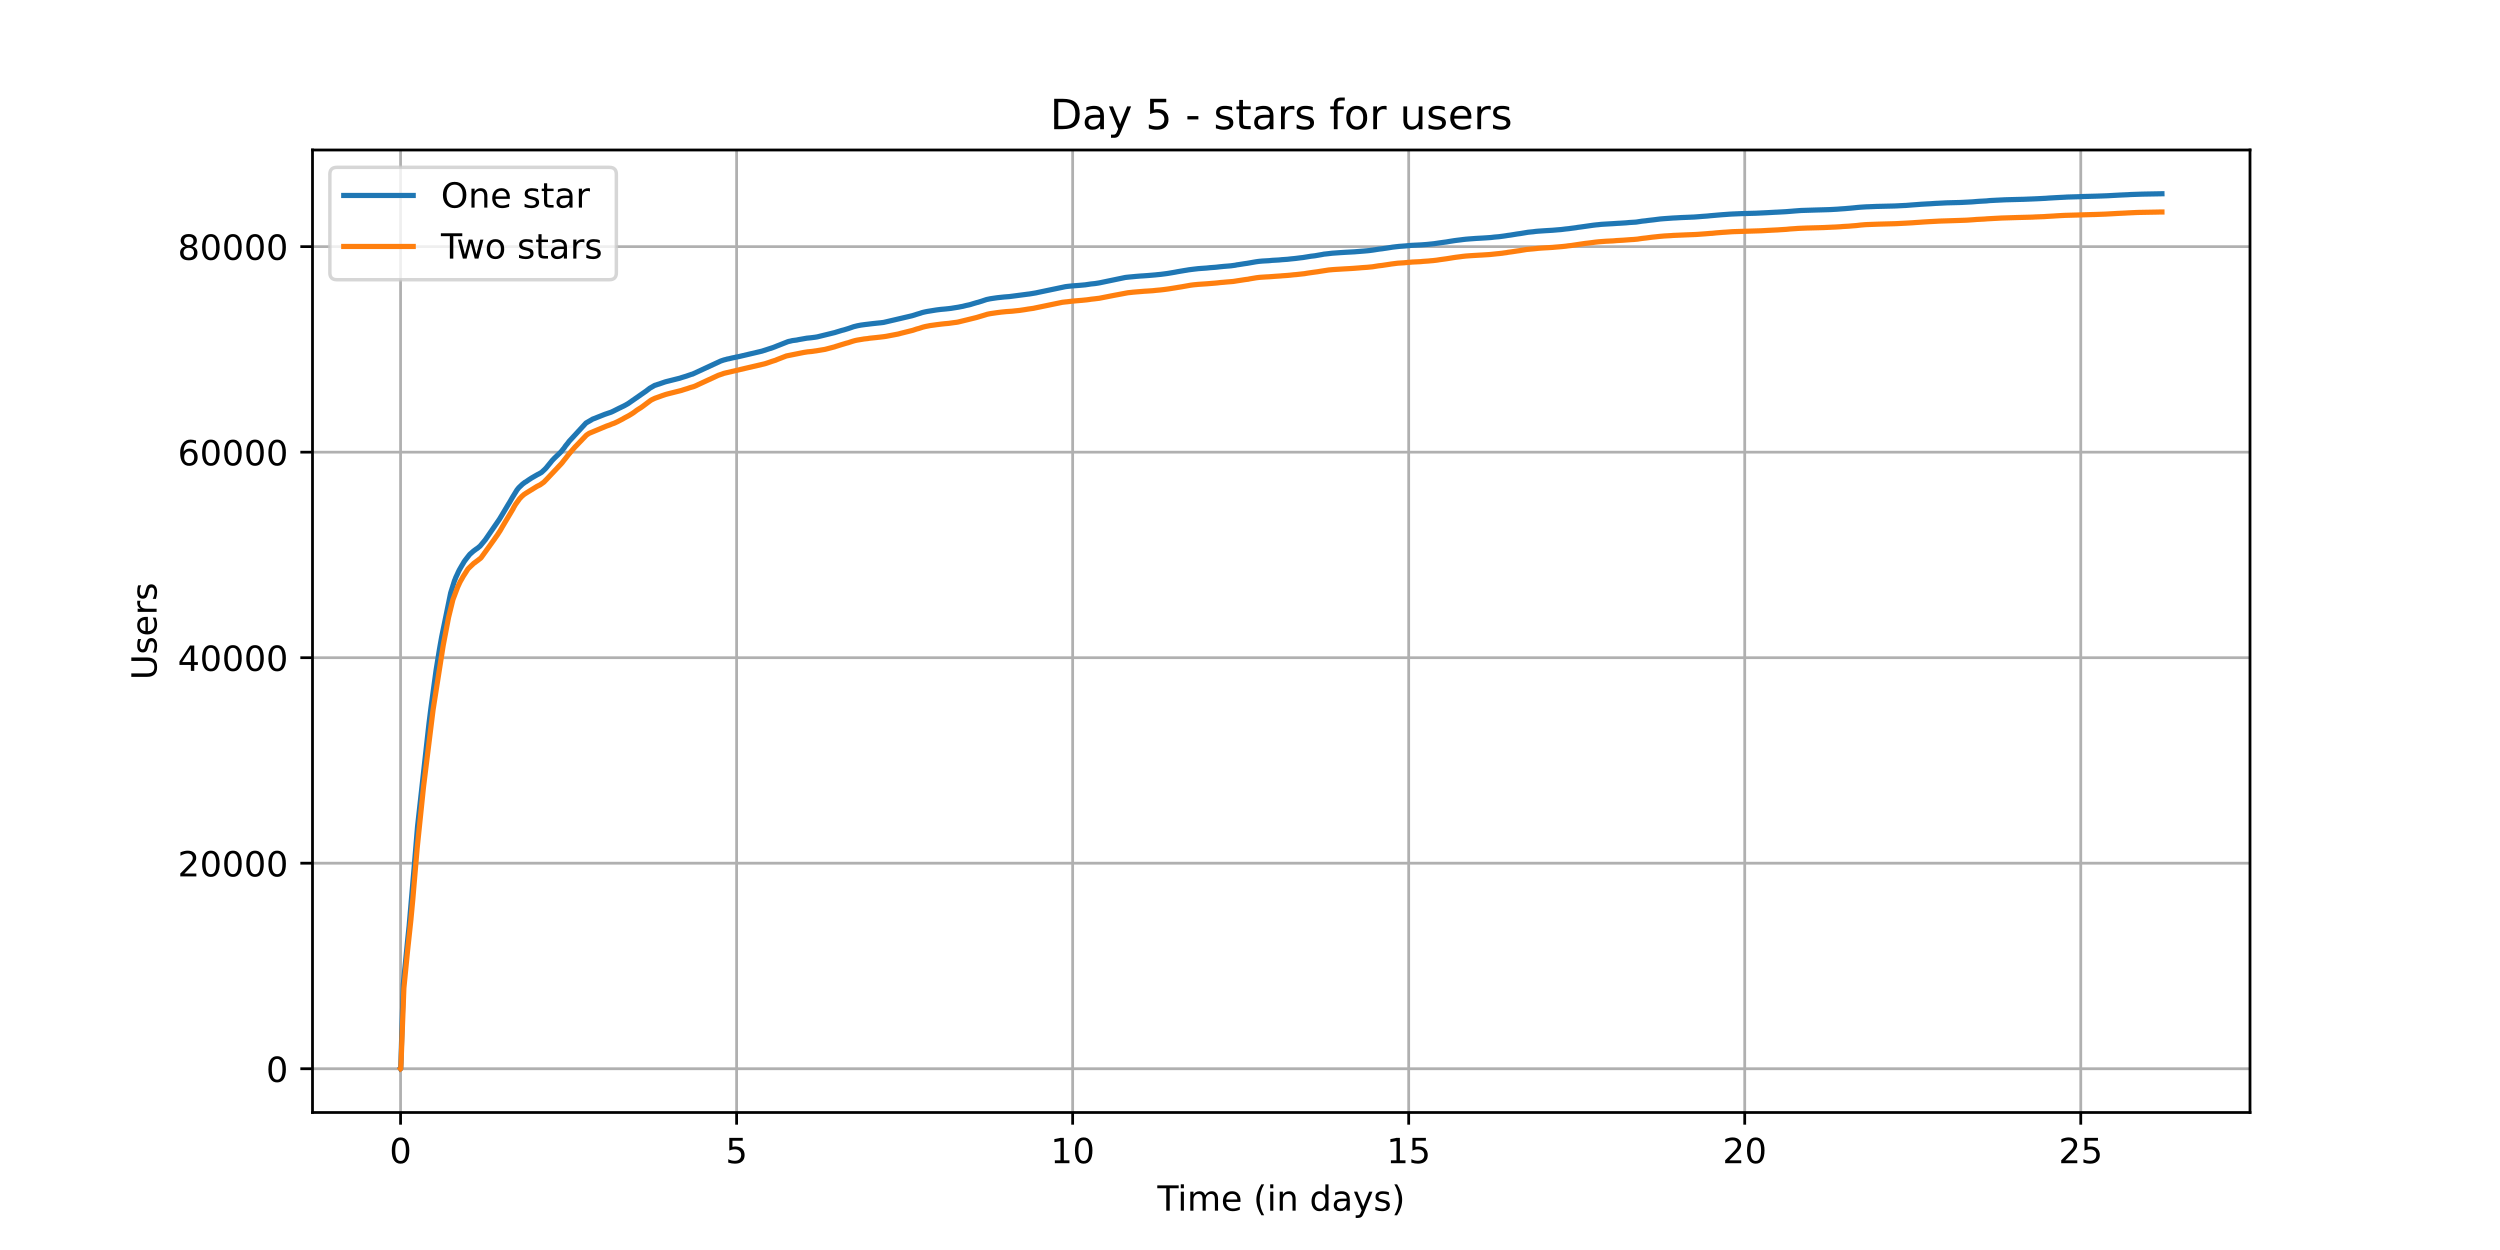 <?xml version="1.0" encoding="utf-8" standalone="no"?>
<!DOCTYPE svg PUBLIC "-//W3C//DTD SVG 1.1//EN"
  "http://www.w3.org/Graphics/SVG/1.1/DTD/svg11.dtd">
<!-- Created with matplotlib (https://matplotlib.org/) -->
<svg height="360pt" version="1.1" viewBox="0 0 720 360" width="720pt" xmlns="http://www.w3.org/2000/svg" xmlns:xlink="http://www.w3.org/1999/xlink">
 <defs>
  <style type="text/css">*{stroke-linecap:butt;stroke-linejoin:round;}</style>
 </defs>
 <g id="figure_1">
  <g id="patch_1">
   <path d="M 0 360 
L 720 360 
L 720 0 
L 0 0 
z
" style="fill:#ffffff;"/>
  </g>
  <g id="axes_1">
   <g id="patch_2">
    <path d="M 90 320.4 
L 648 320.4 
L 648 43.2 
L 90 43.2 
z
" style="fill:#ffffff;"/>
   </g>
   <g id="matplotlib.axis_1">
    <g id="xtick_1">
     <g id="line2d_1">
      <path clip-path="url(#pe09907878e)" d="M 115.364 320.4 
L 115.364 43.2 
" style="fill:none;stroke:#b0b0b0;stroke-linecap:square;stroke-width:0.8;"/>
     </g>
     <g id="line2d_2">
      <defs>
       <path d="M 0 0 
L 0 3.5 
" id="meea4f58587" style="stroke:#000000;stroke-width:0.8;"/>
      </defs>
      <g>
       <use style="stroke:#000000;stroke-width:0.8;" x="115.364" xlink:href="#meea4f58587" y="320.4"/>
      </g>
     </g>
     <g id="text_1">
      <!-- 0 -->
      <g transform="translate(112.182 334.998)scale(0.1 -0.1)">
       <defs>
        <path d="M 31.781 66.406 
Q 24.172 66.406 20.328 58.906 
Q 16.5 51.422 16.5 36.375 
Q 16.5 21.391 20.328 13.891 
Q 24.172 6.391 31.781 6.391 
Q 39.453 6.391 43.281 13.891 
Q 47.125 21.391 47.125 36.375 
Q 47.125 51.422 43.281 58.906 
Q 39.453 66.406 31.781 66.406 
z
M 31.781 74.219 
Q 44.047 74.219 50.516 64.516 
Q 56.984 54.828 56.984 36.375 
Q 56.984 17.969 50.516 8.266 
Q 44.047 -1.422 31.781 -1.422 
Q 19.531 -1.422 13.062 8.266 
Q 6.594 17.969 6.594 36.375 
Q 6.594 54.828 13.062 64.516 
Q 19.531 74.219 31.781 74.219 
z
" id="DejaVuSans-48"/>
       </defs>
       <use xlink:href="#DejaVuSans-48"/>
      </g>
     </g>
    </g>
    <g id="xtick_2">
     <g id="line2d_3">
      <path clip-path="url(#pe09907878e)" d="M 212.143 320.4 
L 212.143 43.2 
" style="fill:none;stroke:#b0b0b0;stroke-linecap:square;stroke-width:0.8;"/>
     </g>
     <g id="line2d_4">
      <g>
       <use style="stroke:#000000;stroke-width:0.8;" x="212.143" xlink:href="#meea4f58587" y="320.4"/>
      </g>
     </g>
     <g id="text_2">
      <!-- 5 -->
      <g transform="translate(208.961 334.998)scale(0.1 -0.1)">
       <defs>
        <path d="M 10.797 72.906 
L 49.516 72.906 
L 49.516 64.594 
L 19.828 64.594 
L 19.828 46.734 
Q 21.969 47.469 24.109 47.828 
Q 26.266 48.188 28.422 48.188 
Q 40.625 48.188 47.75 41.5 
Q 54.891 34.812 54.891 23.391 
Q 54.891 11.625 47.562 5.094 
Q 40.234 -1.422 26.906 -1.422 
Q 22.312 -1.422 17.547 -0.641 
Q 12.797 0.141 7.719 1.703 
L 7.719 11.625 
Q 12.109 9.234 16.797 8.062 
Q 21.484 6.891 26.703 6.891 
Q 35.156 6.891 40.078 11.328 
Q 45.016 15.766 45.016 23.391 
Q 45.016 31 40.078 35.438 
Q 35.156 39.891 26.703 39.891 
Q 22.75 39.891 18.812 39.016 
Q 14.891 38.141 10.797 36.281 
z
" id="DejaVuSans-53"/>
       </defs>
       <use xlink:href="#DejaVuSans-53"/>
      </g>
     </g>
    </g>
    <g id="xtick_3">
     <g id="line2d_5">
      <path clip-path="url(#pe09907878e)" d="M 308.922 320.4 
L 308.922 43.2 
" style="fill:none;stroke:#b0b0b0;stroke-linecap:square;stroke-width:0.8;"/>
     </g>
     <g id="line2d_6">
      <g>
       <use style="stroke:#000000;stroke-width:0.8;" x="308.922" xlink:href="#meea4f58587" y="320.4"/>
      </g>
     </g>
     <g id="text_3">
      <!-- 10 -->
      <g transform="translate(302.559 334.998)scale(0.1 -0.1)">
       <defs>
        <path d="M 12.406 8.297 
L 28.516 8.297 
L 28.516 63.922 
L 10.984 60.406 
L 10.984 69.391 
L 28.422 72.906 
L 38.281 72.906 
L 38.281 8.297 
L 54.391 8.297 
L 54.391 0 
L 12.406 0 
z
" id="DejaVuSans-49"/>
       </defs>
       <use xlink:href="#DejaVuSans-49"/>
       <use x="63.623" xlink:href="#DejaVuSans-48"/>
      </g>
     </g>
    </g>
    <g id="xtick_4">
     <g id="line2d_7">
      <path clip-path="url(#pe09907878e)" d="M 405.701 320.4 
L 405.701 43.2 
" style="fill:none;stroke:#b0b0b0;stroke-linecap:square;stroke-width:0.8;"/>
     </g>
     <g id="line2d_8">
      <g>
       <use style="stroke:#000000;stroke-width:0.8;" x="405.701" xlink:href="#meea4f58587" y="320.4"/>
      </g>
     </g>
     <g id="text_4">
      <!-- 15 -->
      <g transform="translate(399.338 334.998)scale(0.1 -0.1)">
       <use xlink:href="#DejaVuSans-49"/>
       <use x="63.623" xlink:href="#DejaVuSans-53"/>
      </g>
     </g>
    </g>
    <g id="xtick_5">
     <g id="line2d_9">
      <path clip-path="url(#pe09907878e)" d="M 502.479 320.4 
L 502.479 43.2 
" style="fill:none;stroke:#b0b0b0;stroke-linecap:square;stroke-width:0.8;"/>
     </g>
     <g id="line2d_10">
      <g>
       <use style="stroke:#000000;stroke-width:0.8;" x="502.479" xlink:href="#meea4f58587" y="320.4"/>
      </g>
     </g>
     <g id="text_5">
      <!-- 20 -->
      <g transform="translate(496.117 334.998)scale(0.1 -0.1)">
       <defs>
        <path d="M 19.188 8.297 
L 53.609 8.297 
L 53.609 0 
L 7.328 0 
L 7.328 8.297 
Q 12.938 14.109 22.625 23.891 
Q 32.328 33.688 34.812 36.531 
Q 39.547 41.844 41.422 45.531 
Q 43.312 49.219 43.312 52.781 
Q 43.312 58.594 39.234 62.25 
Q 35.156 65.922 28.609 65.922 
Q 23.969 65.922 18.812 64.312 
Q 13.672 62.703 7.812 59.422 
L 7.812 69.391 
Q 13.766 71.781 18.938 73 
Q 24.125 74.219 28.422 74.219 
Q 39.75 74.219 46.484 68.547 
Q 53.219 62.891 53.219 53.422 
Q 53.219 48.922 51.531 44.891 
Q 49.859 40.875 45.406 35.406 
Q 44.188 33.984 37.641 27.219 
Q 31.109 20.453 19.188 8.297 
z
" id="DejaVuSans-50"/>
       </defs>
       <use xlink:href="#DejaVuSans-50"/>
       <use x="63.623" xlink:href="#DejaVuSans-48"/>
      </g>
     </g>
    </g>
    <g id="xtick_6">
     <g id="line2d_11">
      <path clip-path="url(#pe09907878e)" d="M 599.258 320.4 
L 599.258 43.2 
" style="fill:none;stroke:#b0b0b0;stroke-linecap:square;stroke-width:0.8;"/>
     </g>
     <g id="line2d_12">
      <g>
       <use style="stroke:#000000;stroke-width:0.8;" x="599.258" xlink:href="#meea4f58587" y="320.4"/>
      </g>
     </g>
     <g id="text_6">
      <!-- 25 -->
      <g transform="translate(592.896 334.998)scale(0.1 -0.1)">
       <use xlink:href="#DejaVuSans-50"/>
       <use x="63.623" xlink:href="#DejaVuSans-53"/>
      </g>
     </g>
    </g>
    <g id="text_7">
     <!-- Time (in days) -->
     <g transform="translate(333.327 348.677)scale(0.1 -0.1)">
      <defs>
       <path d="M -0.297 72.906 
L 61.375 72.906 
L 61.375 64.594 
L 35.5 64.594 
L 35.5 0 
L 25.594 0 
L 25.594 64.594 
L -0.297 64.594 
z
" id="DejaVuSans-84"/>
       <path d="M 9.422 54.688 
L 18.406 54.688 
L 18.406 0 
L 9.422 0 
z
M 9.422 75.984 
L 18.406 75.984 
L 18.406 64.594 
L 9.422 64.594 
z
" id="DejaVuSans-105"/>
       <path d="M 52 44.188 
Q 55.375 50.25 60.062 53.125 
Q 64.75 56 71.094 56 
Q 79.641 56 84.281 50.016 
Q 88.922 44.047 88.922 33.016 
L 88.922 0 
L 79.891 0 
L 79.891 32.719 
Q 79.891 40.578 77.094 44.375 
Q 74.312 48.188 68.609 48.188 
Q 61.625 48.188 57.562 43.547 
Q 53.516 38.922 53.516 30.906 
L 53.516 0 
L 44.484 0 
L 44.484 32.719 
Q 44.484 40.625 41.703 44.406 
Q 38.922 48.188 33.109 48.188 
Q 26.219 48.188 22.156 43.531 
Q 18.109 38.875 18.109 30.906 
L 18.109 0 
L 9.078 0 
L 9.078 54.688 
L 18.109 54.688 
L 18.109 46.188 
Q 21.188 51.219 25.484 53.609 
Q 29.781 56 35.688 56 
Q 41.656 56 45.828 52.969 
Q 50 49.953 52 44.188 
z
" id="DejaVuSans-109"/>
       <path d="M 56.203 29.594 
L 56.203 25.203 
L 14.891 25.203 
Q 15.484 15.922 20.484 11.062 
Q 25.484 6.203 34.422 6.203 
Q 39.594 6.203 44.453 7.469 
Q 49.312 8.734 54.109 11.281 
L 54.109 2.781 
Q 49.266 0.734 44.188 -0.344 
Q 39.109 -1.422 33.891 -1.422 
Q 20.797 -1.422 13.156 6.188 
Q 5.516 13.812 5.516 26.812 
Q 5.516 40.234 12.766 48.109 
Q 20.016 56 32.328 56 
Q 43.359 56 49.781 48.891 
Q 56.203 41.797 56.203 29.594 
z
M 47.219 32.234 
Q 47.125 39.594 43.094 43.984 
Q 39.062 48.391 32.422 48.391 
Q 24.906 48.391 20.391 44.141 
Q 15.875 39.891 15.188 32.172 
z
" id="DejaVuSans-101"/>
       <path id="DejaVuSans-32"/>
       <path d="M 31 75.875 
Q 24.469 64.656 21.281 53.656 
Q 18.109 42.672 18.109 31.391 
Q 18.109 20.125 21.312 9.062 
Q 24.516 -2 31 -13.188 
L 23.188 -13.188 
Q 15.875 -1.703 12.234 9.375 
Q 8.594 20.453 8.594 31.391 
Q 8.594 42.281 12.203 53.312 
Q 15.828 64.359 23.188 75.875 
z
" id="DejaVuSans-40"/>
       <path d="M 54.891 33.016 
L 54.891 0 
L 45.906 0 
L 45.906 32.719 
Q 45.906 40.484 42.875 44.328 
Q 39.844 48.188 33.797 48.188 
Q 26.516 48.188 22.312 43.547 
Q 18.109 38.922 18.109 30.906 
L 18.109 0 
L 9.078 0 
L 9.078 54.688 
L 18.109 54.688 
L 18.109 46.188 
Q 21.344 51.125 25.703 53.562 
Q 30.078 56 35.797 56 
Q 45.219 56 50.047 50.172 
Q 54.891 44.344 54.891 33.016 
z
" id="DejaVuSans-110"/>
       <path d="M 45.406 46.391 
L 45.406 75.984 
L 54.391 75.984 
L 54.391 0 
L 45.406 0 
L 45.406 8.203 
Q 42.578 3.328 38.25 0.953 
Q 33.938 -1.422 27.875 -1.422 
Q 17.969 -1.422 11.734 6.484 
Q 5.516 14.406 5.516 27.297 
Q 5.516 40.188 11.734 48.094 
Q 17.969 56 27.875 56 
Q 33.938 56 38.25 53.625 
Q 42.578 51.266 45.406 46.391 
z
M 14.797 27.297 
Q 14.797 17.391 18.875 11.75 
Q 22.953 6.109 30.078 6.109 
Q 37.203 6.109 41.297 11.75 
Q 45.406 17.391 45.406 27.297 
Q 45.406 37.203 41.297 42.844 
Q 37.203 48.484 30.078 48.484 
Q 22.953 48.484 18.875 42.844 
Q 14.797 37.203 14.797 27.297 
z
" id="DejaVuSans-100"/>
       <path d="M 34.281 27.484 
Q 23.391 27.484 19.188 25 
Q 14.984 22.516 14.984 16.5 
Q 14.984 11.719 18.141 8.906 
Q 21.297 6.109 26.703 6.109 
Q 34.188 6.109 38.703 11.406 
Q 43.219 16.703 43.219 25.484 
L 43.219 27.484 
z
M 52.203 31.203 
L 52.203 0 
L 43.219 0 
L 43.219 8.297 
Q 40.141 3.328 35.547 0.953 
Q 30.953 -1.422 24.312 -1.422 
Q 15.922 -1.422 10.953 3.297 
Q 6 8.016 6 15.922 
Q 6 25.141 12.172 29.828 
Q 18.359 34.516 30.609 34.516 
L 43.219 34.516 
L 43.219 35.406 
Q 43.219 41.609 39.141 45 
Q 35.062 48.391 27.688 48.391 
Q 23 48.391 18.547 47.266 
Q 14.109 46.141 10.016 43.891 
L 10.016 52.203 
Q 14.938 54.109 19.578 55.047 
Q 24.219 56 28.609 56 
Q 40.484 56 46.344 49.844 
Q 52.203 43.703 52.203 31.203 
z
" id="DejaVuSans-97"/>
       <path d="M 32.172 -5.078 
Q 28.375 -14.844 24.75 -17.812 
Q 21.141 -20.797 15.094 -20.797 
L 7.906 -20.797 
L 7.906 -13.281 
L 13.188 -13.281 
Q 16.891 -13.281 18.938 -11.516 
Q 21 -9.766 23.484 -3.219 
L 25.094 0.875 
L 2.984 54.688 
L 12.5 54.688 
L 29.594 11.922 
L 46.688 54.688 
L 56.203 54.688 
z
" id="DejaVuSans-121"/>
       <path d="M 44.281 53.078 
L 44.281 44.578 
Q 40.484 46.531 36.375 47.5 
Q 32.281 48.484 27.875 48.484 
Q 21.188 48.484 17.844 46.438 
Q 14.5 44.391 14.5 40.281 
Q 14.5 37.156 16.891 35.375 
Q 19.281 33.594 26.516 31.984 
L 29.594 31.297 
Q 39.156 29.25 43.188 25.516 
Q 47.219 21.781 47.219 15.094 
Q 47.219 7.469 41.188 3.016 
Q 35.156 -1.422 24.609 -1.422 
Q 20.219 -1.422 15.453 -0.562 
Q 10.688 0.297 5.422 2 
L 5.422 11.281 
Q 10.406 8.688 15.234 7.391 
Q 20.062 6.109 24.812 6.109 
Q 31.156 6.109 34.562 8.281 
Q 37.984 10.453 37.984 14.406 
Q 37.984 18.062 35.516 20.016 
Q 33.062 21.969 24.703 23.781 
L 21.578 24.516 
Q 13.234 26.266 9.516 29.906 
Q 5.812 33.547 5.812 39.891 
Q 5.812 47.609 11.281 51.797 
Q 16.75 56 26.812 56 
Q 31.781 56 36.172 55.266 
Q 40.578 54.547 44.281 53.078 
z
" id="DejaVuSans-115"/>
       <path d="M 8.016 75.875 
L 15.828 75.875 
Q 23.141 64.359 26.781 53.312 
Q 30.422 42.281 30.422 31.391 
Q 30.422 20.453 26.781 9.375 
Q 23.141 -1.703 15.828 -13.188 
L 8.016 -13.188 
Q 14.5 -2 17.703 9.062 
Q 20.906 20.125 20.906 31.391 
Q 20.906 42.672 17.703 53.656 
Q 14.5 64.656 8.016 75.875 
z
" id="DejaVuSans-41"/>
      </defs>
      <use xlink:href="#DejaVuSans-84"/>
      <use x="57.959" xlink:href="#DejaVuSans-105"/>
      <use x="85.742" xlink:href="#DejaVuSans-109"/>
      <use x="183.154" xlink:href="#DejaVuSans-101"/>
      <use x="244.678" xlink:href="#DejaVuSans-32"/>
      <use x="276.465" xlink:href="#DejaVuSans-40"/>
      <use x="315.479" xlink:href="#DejaVuSans-105"/>
      <use x="343.262" xlink:href="#DejaVuSans-110"/>
      <use x="406.641" xlink:href="#DejaVuSans-32"/>
      <use x="438.428" xlink:href="#DejaVuSans-100"/>
      <use x="501.904" xlink:href="#DejaVuSans-97"/>
      <use x="563.184" xlink:href="#DejaVuSans-121"/>
      <use x="622.363" xlink:href="#DejaVuSans-115"/>
      <use x="674.463" xlink:href="#DejaVuSans-41"/>
     </g>
    </g>
   </g>
   <g id="matplotlib.axis_2">
    <g id="ytick_1">
     <g id="line2d_13">
      <path clip-path="url(#pe09907878e)" d="M 90 307.8 
L 648 307.8 
" style="fill:none;stroke:#b0b0b0;stroke-linecap:square;stroke-width:0.8;"/>
     </g>
     <g id="line2d_14">
      <defs>
       <path d="M 0 0 
L -3.5 0 
" id="m9cb090d348" style="stroke:#000000;stroke-width:0.8;"/>
      </defs>
      <g>
       <use style="stroke:#000000;stroke-width:0.8;" x="90" xlink:href="#m9cb090d348" y="307.8"/>
      </g>
     </g>
     <g id="text_8">
      <!-- 0 -->
      <g transform="translate(76.638 311.599)scale(0.1 -0.1)">
       <use xlink:href="#DejaVuSans-48"/>
      </g>
     </g>
    </g>
    <g id="ytick_2">
     <g id="line2d_15">
      <path clip-path="url(#pe09907878e)" d="M 90 248.608 
L 648 248.608 
" style="fill:none;stroke:#b0b0b0;stroke-linecap:square;stroke-width:0.8;"/>
     </g>
     <g id="line2d_16">
      <g>
       <use style="stroke:#000000;stroke-width:0.8;" x="90" xlink:href="#m9cb090d348" y="248.608"/>
      </g>
     </g>
     <g id="text_9">
      <!-- 20000 -->
      <g transform="translate(51.188 252.407)scale(0.1 -0.1)">
       <use xlink:href="#DejaVuSans-50"/>
       <use x="63.623" xlink:href="#DejaVuSans-48"/>
       <use x="127.246" xlink:href="#DejaVuSans-48"/>
       <use x="190.869" xlink:href="#DejaVuSans-48"/>
       <use x="254.492" xlink:href="#DejaVuSans-48"/>
      </g>
     </g>
    </g>
    <g id="ytick_3">
     <g id="line2d_17">
      <path clip-path="url(#pe09907878e)" d="M 90 189.415 
L 648 189.415 
" style="fill:none;stroke:#b0b0b0;stroke-linecap:square;stroke-width:0.8;"/>
     </g>
     <g id="line2d_18">
      <g>
       <use style="stroke:#000000;stroke-width:0.8;" x="90" xlink:href="#m9cb090d348" y="189.415"/>
      </g>
     </g>
     <g id="text_10">
      <!-- 40000 -->
      <g transform="translate(51.188 193.214)scale(0.1 -0.1)">
       <defs>
        <path d="M 37.797 64.312 
L 12.891 25.391 
L 37.797 25.391 
z
M 35.203 72.906 
L 47.609 72.906 
L 47.609 25.391 
L 58.016 25.391 
L 58.016 17.188 
L 47.609 17.188 
L 47.609 0 
L 37.797 0 
L 37.797 17.188 
L 4.891 17.188 
L 4.891 26.703 
z
" id="DejaVuSans-52"/>
       </defs>
       <use xlink:href="#DejaVuSans-52"/>
       <use x="63.623" xlink:href="#DejaVuSans-48"/>
       <use x="127.246" xlink:href="#DejaVuSans-48"/>
       <use x="190.869" xlink:href="#DejaVuSans-48"/>
       <use x="254.492" xlink:href="#DejaVuSans-48"/>
      </g>
     </g>
    </g>
    <g id="ytick_4">
     <g id="line2d_19">
      <path clip-path="url(#pe09907878e)" d="M 90 130.223 
L 648 130.223 
" style="fill:none;stroke:#b0b0b0;stroke-linecap:square;stroke-width:0.8;"/>
     </g>
     <g id="line2d_20">
      <g>
       <use style="stroke:#000000;stroke-width:0.8;" x="90" xlink:href="#m9cb090d348" y="130.223"/>
      </g>
     </g>
     <g id="text_11">
      <!-- 60000 -->
      <g transform="translate(51.188 134.022)scale(0.1 -0.1)">
       <defs>
        <path d="M 33.016 40.375 
Q 26.375 40.375 22.484 35.828 
Q 18.609 31.297 18.609 23.391 
Q 18.609 15.531 22.484 10.953 
Q 26.375 6.391 33.016 6.391 
Q 39.656 6.391 43.531 10.953 
Q 47.406 15.531 47.406 23.391 
Q 47.406 31.297 43.531 35.828 
Q 39.656 40.375 33.016 40.375 
z
M 52.594 71.297 
L 52.594 62.312 
Q 48.875 64.062 45.094 64.984 
Q 41.312 65.922 37.594 65.922 
Q 27.828 65.922 22.672 59.328 
Q 17.531 52.734 16.797 39.406 
Q 19.672 43.656 24.016 45.922 
Q 28.375 48.188 33.594 48.188 
Q 44.578 48.188 50.953 41.516 
Q 57.328 34.859 57.328 23.391 
Q 57.328 12.156 50.688 5.359 
Q 44.047 -1.422 33.016 -1.422 
Q 20.359 -1.422 13.672 8.266 
Q 6.984 17.969 6.984 36.375 
Q 6.984 53.656 15.188 63.938 
Q 23.391 74.219 37.203 74.219 
Q 40.922 74.219 44.703 73.484 
Q 48.484 72.75 52.594 71.297 
z
" id="DejaVuSans-54"/>
       </defs>
       <use xlink:href="#DejaVuSans-54"/>
       <use x="63.623" xlink:href="#DejaVuSans-48"/>
       <use x="127.246" xlink:href="#DejaVuSans-48"/>
       <use x="190.869" xlink:href="#DejaVuSans-48"/>
       <use x="254.492" xlink:href="#DejaVuSans-48"/>
      </g>
     </g>
    </g>
    <g id="ytick_5">
     <g id="line2d_21">
      <path clip-path="url(#pe09907878e)" d="M 90 71.03 
L 648 71.03 
" style="fill:none;stroke:#b0b0b0;stroke-linecap:square;stroke-width:0.8;"/>
     </g>
     <g id="line2d_22">
      <g>
       <use style="stroke:#000000;stroke-width:0.8;" x="90" xlink:href="#m9cb090d348" y="71.03"/>
      </g>
     </g>
     <g id="text_12">
      <!-- 80000 -->
      <g transform="translate(51.188 74.829)scale(0.1 -0.1)">
       <defs>
        <path d="M 31.781 34.625 
Q 24.75 34.625 20.719 30.859 
Q 16.703 27.094 16.703 20.516 
Q 16.703 13.922 20.719 10.156 
Q 24.75 6.391 31.781 6.391 
Q 38.812 6.391 42.859 10.172 
Q 46.922 13.969 46.922 20.516 
Q 46.922 27.094 42.891 30.859 
Q 38.875 34.625 31.781 34.625 
z
M 21.922 38.812 
Q 15.578 40.375 12.031 44.719 
Q 8.5 49.078 8.5 55.328 
Q 8.5 64.062 14.719 69.141 
Q 20.953 74.219 31.781 74.219 
Q 42.672 74.219 48.875 69.141 
Q 55.078 64.062 55.078 55.328 
Q 55.078 49.078 51.531 44.719 
Q 48 40.375 41.703 38.812 
Q 48.828 37.156 52.797 32.312 
Q 56.781 27.484 56.781 20.516 
Q 56.781 9.906 50.312 4.234 
Q 43.844 -1.422 31.781 -1.422 
Q 19.734 -1.422 13.25 4.234 
Q 6.781 9.906 6.781 20.516 
Q 6.781 27.484 10.781 32.312 
Q 14.797 37.156 21.922 38.812 
z
M 18.312 54.391 
Q 18.312 48.734 21.844 45.562 
Q 25.391 42.391 31.781 42.391 
Q 38.141 42.391 41.719 45.562 
Q 45.312 48.734 45.312 54.391 
Q 45.312 60.062 41.719 63.234 
Q 38.141 66.406 31.781 66.406 
Q 25.391 66.406 21.844 63.234 
Q 18.312 60.062 18.312 54.391 
z
" id="DejaVuSans-56"/>
       </defs>
       <use xlink:href="#DejaVuSans-56"/>
       <use x="63.623" xlink:href="#DejaVuSans-48"/>
       <use x="127.246" xlink:href="#DejaVuSans-48"/>
       <use x="190.869" xlink:href="#DejaVuSans-48"/>
       <use x="254.492" xlink:href="#DejaVuSans-48"/>
      </g>
     </g>
    </g>
    <g id="text_13">
     <!-- Users -->
     <g transform="translate(45.108 195.801)rotate(-90)scale(0.1 -0.1)">
      <defs>
       <path d="M 8.688 72.906 
L 18.609 72.906 
L 18.609 28.609 
Q 18.609 16.891 22.844 11.734 
Q 27.094 6.594 36.625 6.594 
Q 46.094 6.594 50.344 11.734 
Q 54.594 16.891 54.594 28.609 
L 54.594 72.906 
L 64.5 72.906 
L 64.5 27.391 
Q 64.5 13.141 57.438 5.859 
Q 50.391 -1.422 36.625 -1.422 
Q 22.797 -1.422 15.734 5.859 
Q 8.688 13.141 8.688 27.391 
z
" id="DejaVuSans-85"/>
       <path d="M 41.109 46.297 
Q 39.594 47.172 37.812 47.578 
Q 36.031 48 33.891 48 
Q 26.266 48 22.188 43.047 
Q 18.109 38.094 18.109 28.812 
L 18.109 0 
L 9.078 0 
L 9.078 54.688 
L 18.109 54.688 
L 18.109 46.188 
Q 20.953 51.172 25.484 53.578 
Q 30.031 56 36.531 56 
Q 37.453 56 38.578 55.875 
Q 39.703 55.766 41.062 55.516 
z
" id="DejaVuSans-114"/>
      </defs>
      <use xlink:href="#DejaVuSans-85"/>
      <use x="73.193" xlink:href="#DejaVuSans-115"/>
      <use x="125.293" xlink:href="#DejaVuSans-101"/>
      <use x="186.816" xlink:href="#DejaVuSans-114"/>
      <use x="227.93" xlink:href="#DejaVuSans-115"/>
     </g>
    </g>
   </g>
   <g id="line2d_23">
    <path clip-path="url(#pe09907878e)" d="M 115.364 307.8 
L 115.391 307.785 
L 115.445 306.616 
L 116.15 283.549 
L 117.429 270.5 
L 117.834 266.638 
L 119.244 250.209 
L 120.255 238.042 
L 123.54 208.448 
L 124.058 204.281 
L 125.588 193.044 
L 126.527 187.219 
L 126.811 185.585 
L 127.21 183.366 
L 129.791 170.764 
L 130.92 167.168 
L 131.014 166.984 
L 131.293 166.253 
L 131.732 165.324 
L 131.971 164.782 
L 132.264 164.187 
L 132.737 163.356 
L 133.009 162.891 
L 133.35 162.329 
L 133.674 161.754 
L 133.781 161.615 
L 134.069 161.216 
L 135.125 159.86 
L 135.378 159.567 
L 135.577 159.407 
L 136.349 158.721 
L 137.287 158.031 
L 137.487 157.922 
L 138.06 157.436 
L 138.26 157.28 
L 139.738 155.495 
L 140.071 155.021 
L 142.522 151.446 
L 142.775 151.082 
L 143.002 150.759 
L 143.228 150.41 
L 143.428 150.144 
L 143.921 149.404 
L 144.094 149.114 
L 146.545 145.012 
L 146.692 144.793 
L 147.597 143.215 
L 148.916 141.07 
L 149.156 140.783 
L 149.395 140.475 
L 150.501 139.421 
L 150.901 139.128 
L 151.127 138.936 
L 151.487 138.746 
L 152.233 138.223 
L 152.819 137.844 
L 153.085 137.669 
L 154.657 136.763 
L 154.963 136.595 
L 155.163 136.509 
L 155.976 136.035 
L 156.961 135.115 
L 157.281 134.775 
L 158.773 132.948 
L 158.973 132.688 
L 159.625 131.995 
L 161.557 130.149 
L 162.251 129.276 
L 162.424 129.086 
L 162.89 128.397 
L 163.13 128.107 
L 163.529 127.621 
L 163.916 127.097 
L 168.766 121.832 
L 170.432 120.861 
L 170.698 120.693 
L 171.111 120.548 
L 171.404 120.438 
L 171.99 120.195 
L 174.241 119.305 
L 174.561 119.201 
L 174.988 119.05 
L 175.975 118.719 
L 176.323 118.559 
L 176.563 118.449 
L 178.496 117.479 
L 178.723 117.384 
L 178.91 117.28 
L 179.576 116.964 
L 179.789 116.857 
L 180.855 116.259 
L 186.211 112.533 
L 186.558 112.246 
L 186.811 112.086 
L 187.064 111.855 
L 188.57 110.985 
L 188.969 110.876 
L 189.396 110.716 
L 189.769 110.609 
L 190.022 110.523 
L 190.329 110.414 
L 191.461 110.023 
L 191.834 109.914 
L 195.844 108.905 
L 196.27 108.754 
L 197.669 108.327 
L 199.041 107.839 
L 199.467 107.73 
L 207.223 104.14 
L 207.556 103.983 
L 208.489 103.666 
L 209.115 103.509 
L 209.462 103.403 
L 209.901 103.329 
L 210.341 103.219 
L 210.94 103.074 
L 211.5 102.968 
L 212.086 102.828 
L 212.699 102.719 
L 219.436 101.13 
L 222.623 100.094 
L 223.276 99.845 
L 223.449 99.768 
L 224.035 99.534 
L 224.249 99.457 
L 226.902 98.407 
L 227.289 98.303 
L 227.555 98.256 
L 228.208 98.093 
L 229.448 97.933 
L 229.941 97.824 
L 232.379 97.392 
L 233.498 97.282 
L 234.711 97.128 
L 235.377 97.019 
L 240.495 95.761 
L 240.748 95.675 
L 242.067 95.275 
L 242.427 95.166 
L 243.039 95.012 
L 244.292 94.627 
L 244.692 94.494 
L 245.611 94.174 
L 245.878 94.083 
L 246.317 93.976 
L 246.917 93.825 
L 247.464 93.719 
L 247.93 93.63 
L 249.182 93.461 
L 250.115 93.352 
L 250.488 93.304 
L 251.354 93.198 
L 251.7 93.165 
L 252.686 93.056 
L 253.618 92.964 
L 254.484 92.854 
L 262.651 90.943 
L 263.45 90.703 
L 263.77 90.593 
L 264.143 90.475 
L 264.955 90.235 
L 265.262 90.135 
L 265.528 90.037 
L 265.954 89.93 
L 266.514 89.803 
L 267.06 89.694 
L 269.005 89.377 
L 269.697 89.267 
L 270.938 89.108 
L 272.176 88.998 
L 273.175 88.892 
L 274.028 88.788 
L 274.227 88.749 
L 276.039 88.462 
L 276.546 88.356 
L 276.812 88.308 
L 277.265 88.226 
L 277.704 88.116 
L 278.33 87.959 
L 278.837 87.856 
L 279.13 87.791 
L 279.543 87.684 
L 279.916 87.563 
L 281.341 87.139 
L 281.634 87.074 
L 282.833 86.704 
L 283.113 86.604 
L 284.112 86.272 
L 284.619 86.166 
L 285.125 86.056 
L 285.817 85.947 
L 287.296 85.734 
L 288.335 85.624 
L 289.267 85.526 
L 290.679 85.417 
L 296.048 84.713 
L 296.396 84.677 
L 298.341 84.354 
L 298.821 84.245 
L 306.842 82.561 
L 307.734 82.451 
L 308.733 82.345 
L 310.199 82.235 
L 310.519 82.212 
L 311.32 82.144 
L 312.547 82.034 
L 314.172 81.788 
L 315.211 81.682 
L 315.584 81.632 
L 316.29 81.522 
L 316.73 81.445 
L 324.098 79.909 
L 325.137 79.794 
L 326.336 79.684 
L 327.215 79.598 
L 328.561 79.489 
L 329.24 79.45 
L 330.745 79.341 
L 331.545 79.273 
L 332.797 79.166 
L 333.156 79.122 
L 334.302 79.012 
L 335.488 78.858 
L 336.301 78.749 
L 338.512 78.373 
L 339.046 78.264 
L 341.125 77.911 
L 341.818 77.802 
L 342.271 77.719 
L 343.084 77.609 
L 344.163 77.479 
L 345.109 77.37 
L 345.882 77.311 
L 347.467 77.201 
L 348.413 77.1 
L 349.892 76.991 
L 350.225 76.961 
L 351.305 76.837 
L 352.397 76.727 
L 353.17 76.665 
L 354.475 76.556 
L 355.808 76.375 
L 356.261 76.269 
L 356.62 76.227 
L 358.418 75.943 
L 359.205 75.834 
L 361.644 75.407 
L 362.377 75.301 
L 362.75 75.257 
L 363.576 75.183 
L 365.507 75.073 
L 366.4 74.984 
L 368.331 74.875 
L 369.21 74.789 
L 370.795 74.679 
L 371.874 74.555 
L 372.954 74.449 
L 373.327 74.404 
L 374.152 74.301 
L 374.392 74.268 
L 375.311 74.161 
L 375.751 74.088 
L 377.603 73.786 
L 378.589 73.676 
L 380.788 73.297 
L 381.321 73.188 
L 381.655 73.158 
L 382.627 73.049 
L 383.68 72.924 
L 385.212 72.815 
L 385.971 72.759 
L 387.69 72.652 
L 387.996 72.637 
L 390.034 72.528 
L 390.847 72.46 
L 392.246 72.35 
L 393.071 72.282 
L 394.244 72.176 
L 394.617 72.128 
L 395.429 72.019 
L 397.121 71.752 
L 398.04 71.646 
L 398.467 71.578 
L 399.239 71.468 
L 401.051 71.181 
L 401.957 71.072 
L 402.943 70.962 
L 404.408 70.853 
L 404.727 70.829 
L 405.873 70.719 
L 406.659 70.657 
L 408.91 70.548 
L 409.603 70.506 
L 411.028 70.397 
L 411.974 70.296 
L 413.013 70.187 
L 414.505 69.965 
L 415.264 69.855 
L 416.583 69.678 
L 417.196 69.568 
L 418.901 69.299 
L 419.714 69.192 
L 420.073 69.148 
L 420.926 69.044 
L 421.166 69.009 
L 422.111 68.899 
L 422.911 68.831 
L 424.349 68.722 
L 425.095 68.668 
L 427.04 68.559 
L 427.746 68.515 
L 429.359 68.405 
L 430.425 68.278 
L 431.73 68.168 
L 432.995 67.997 
L 433.728 67.89 
L 434.154 67.816 
L 435.007 67.707 
L 437.032 67.372 
L 437.871 67.263 
L 440.07 66.89 
L 441.136 66.783 
L 441.469 66.754 
L 442.295 66.644 
L 443.108 66.573 
L 444.693 66.464 
L 445.399 66.419 
L 447.184 66.313 
L 447.517 66.283 
L 448.822 66.173 
L 449.622 66.108 
L 450.834 65.954 
L 451.859 65.848 
L 452.113 65.809 
L 452.898 65.703 
L 453.125 65.676 
L 453.938 65.567 
L 454.391 65.484 
L 455.256 65.374 
L 456.709 65.167 
L 457.468 65.058 
L 458.894 64.856 
L 459.854 64.747 
L 460.173 64.723 
L 461.159 64.614 
L 461.866 64.569 
L 463.69 64.46 
L 464.356 64.424 
L 465.995 64.315 
L 466.634 64.285 
L 468.326 64.176 
L 469.219 64.087 
L 471.028 63.977 
L 471.254 63.954 
L 472.959 63.69 
L 474.025 63.581 
L 474.278 63.539 
L 475.17 63.43 
L 476.21 63.314 
L 477.062 63.205 
L 478.209 63.06 
L 479.555 62.95 
L 480.288 62.9 
L 481.82 62.791 
L 482.459 62.761 
L 484.364 62.652 
L 484.963 62.631 
L 487.574 62.521 
L 487.867 62.509 
L 489.333 62.4 
L 490.172 62.329 
L 491.704 62.219 
L 492.636 62.122 
L 493.928 62.012 
L 494.754 61.938 
L 496.073 61.829 
L 496.793 61.781 
L 498.245 61.672 
L 498.898 61.639 
L 501.39 61.53 
L 501.683 61.518 
L 505.692 61.408 
L 506.332 61.379 
L 508.623 61.269 
L 509.289 61.234 
L 511.287 61.124 
L 511.58 61.113 
L 513.672 61.003 
L 514.364 60.962 
L 515.763 60.852 
L 516.59 60.781 
L 518.002 60.672 
L 518.748 60.618 
L 522.158 60.509 
L 522.744 60.491 
L 526.487 60.381 
L 527.1 60.358 
L 529.125 60.248 
L 529.924 60.183 
L 531.443 60.08 
L 531.67 60.056 
L 532.989 59.946 
L 533.868 59.861 
L 534.92 59.751 
L 535.773 59.677 
L 537.531 59.568 
L 538.117 59.55 
L 540.688 59.44 
L 541.221 59.434 
L 545.59 59.325 
L 546.216 59.298 
L 548.348 59.189 
L 548.974 59.162 
L 550.293 59.053 
L 551.052 58.996 
L 552.518 58.887 
L 553.304 58.825 
L 555.235 58.715 
L 555.875 58.686 
L 557.474 58.576 
L 558.1 58.549 
L 560.218 58.44 
L 560.524 58.422 
L 564.627 58.313 
L 565.267 58.283 
L 567.372 58.174 
L 568.038 58.138 
L 569.317 58.029 
L 570.063 57.975 
L 572.075 57.866 
L 573.008 57.768 
L 575.007 57.662 
L 575.3 57.65 
L 577.485 57.54 
L 578.071 57.523 
L 582.201 57.413 
L 582.761 57.401 
L 585.478 57.292 
L 587.144 57.218 
L 589.222 57.108 
L 590.021 57.043 
L 591.98 56.934 
L 592.66 56.895 
L 594.845 56.786 
L 595.178 56.756 
L 598.895 56.646 
L 599.574 56.608 
L 603.558 56.498 
L 604.144 56.481 
L 607.075 56.371 
L 607.768 56.33 
L 609.779 56.22 
L 610.459 56.182 
L 612.924 56.072 
L 613.644 56.025 
L 616.868 55.915 
L 617.441 55.901 
L 622.636 55.8 
L 622.636 55.8 
" style="fill:none;stroke:#1f77b4;stroke-linecap:square;stroke-width:1.5;"/>
   </g>
   <g id="line2d_24">
    <path clip-path="url(#pe09907878e)" d="M 115.364 307.8 
L 115.418 307.756 
L 115.506 306.069 
L 116.318 284.561 
L 117.362 273.986 
L 118.335 264.93 
L 118.907 258.83 
L 119.204 255.261 
L 120.16 244.106 
L 121.971 226.621 
L 124.716 204.48 
L 127.582 186.239 
L 127.649 185.831 
L 129.192 177.781 
L 130.432 172.72 
L 131.765 169.192 
L 131.858 168.979 
L 132.097 168.461 
L 132.511 167.573 
L 133.19 166.392 
L 133.382 166.034 
L 134.162 164.83 
L 134.299 164.605 
L 134.766 163.862 
L 135.312 163.323 
L 136.429 162.258 
L 137.301 161.621 
L 137.687 161.334 
L 137.927 161.136 
L 138.38 160.79 
L 138.579 160.591 
L 142.402 155.273 
L 142.642 154.909 
L 143.228 154.092 
L 143.774 153.24 
L 144.001 152.905 
L 144.414 152.189 
L 144.64 151.784 
L 144.96 151.251 
L 145.226 150.795 
L 147.77 146.53 
L 147.93 146.19 
L 148.45 145.293 
L 149.635 143.642 
L 150.301 142.943 
L 150.928 142.399 
L 151.54 141.999 
L 154.604 140.108 
L 154.804 140.004 
L 155.576 139.617 
L 156.002 139.312 
L 156.282 139.116 
L 156.655 138.838 
L 157.228 138.24 
L 157.374 138.095 
L 161.624 133.582 
L 161.89 133.286 
L 162.264 132.789 
L 163.236 131.563 
L 163.529 131.182 
L 163.929 130.684 
L 164.515 129.983 
L 165.461 128.906 
L 165.555 128.787 
L 165.914 128.426 
L 168.832 125.378 
L 169.019 125.23 
L 169.672 124.798 
L 174.761 122.676 
L 175.654 122.371 
L 176.256 122.101 
L 176.603 121.992 
L 177.071 121.808 
L 177.284 121.702 
L 177.617 121.548 
L 177.857 121.439 
L 179.363 120.654 
L 179.696 120.447 
L 181.081 119.707 
L 181.587 119.405 
L 182.24 118.997 
L 182.64 118.719 
L 183.227 118.272 
L 183.52 118.062 
L 183.813 117.884 
L 184.173 117.647 
L 184.479 117.47 
L 184.879 117.188 
L 185.105 117.026 
L 186.718 115.815 
L 186.997 115.611 
L 187.184 115.463 
L 187.557 115.214 
L 187.943 115.016 
L 188.623 114.694 
L 189.902 114.241 
L 190.648 113.965 
L 191.714 113.607 
L 192.074 113.507 
L 192.314 113.442 
L 196.31 112.435 
L 196.59 112.332 
L 197.496 112.045 
L 197.882 111.935 
L 198.774 111.624 
L 199.494 111.426 
L 199.853 111.317 
L 200.428 111.077 
L 201.147 110.734 
L 206.517 108.253 
L 206.863 108.091 
L 207.196 107.981 
L 208.436 107.543 
L 208.862 107.434 
L 220.211 104.779 
L 220.557 104.675 
L 220.89 104.566 
L 221.85 104.24 
L 222.276 104.089 
L 223.396 103.734 
L 223.729 103.58 
L 225.729 102.802 
L 226.009 102.698 
L 226.476 102.515 
L 231.46 101.511 
L 232.139 101.405 
L 232.566 101.334 
L 233.698 101.227 
L 234.071 101.18 
L 234.751 101.076 
L 234.99 101.05 
L 236.935 100.727 
L 237.604 100.618 
L 240.428 99.875 
L 240.708 99.765 
L 241.081 99.656 
L 242.333 99.265 
L 242.573 99.194 
L 243.386 98.948 
L 243.732 98.842 
L 244.385 98.673 
L 244.678 98.567 
L 245.664 98.25 
L 246.038 98.146 
L 246.357 98.06 
L 246.864 97.951 
L 248.902 97.614 
L 249.929 97.504 
L 250.395 97.415 
L 251.474 97.306 
L 252.406 97.208 
L 253.378 97.099 
L 254.497 96.965 
L 255.245 96.856 
L 258.642 96.208 
L 259.041 96.104 
L 259.374 96.009 
L 262.891 95.13 
L 263.064 95.071 
L 264.01 94.752 
L 264.636 94.592 
L 265.728 94.234 
L 266.354 94.074 
L 266.86 93.964 
L 267.313 93.881 
L 267.833 93.772 
L 269.084 93.603 
L 269.83 93.497 
L 270.19 93.455 
L 271.031 93.346 
L 272.003 93.239 
L 273.228 93.13 
L 274.667 92.926 
L 275.507 92.819 
L 275.946 92.742 
L 281.048 91.49 
L 281.381 91.401 
L 282.847 90.96 
L 283.659 90.718 
L 284.019 90.608 
L 284.272 90.522 
L 284.778 90.413 
L 285.258 90.321 
L 285.991 90.214 
L 286.403 90.152 
L 287.149 90.043 
L 288.362 89.889 
L 289.427 89.779 
L 289.773 89.741 
L 291.452 89.631 
L 292.504 89.513 
L 293.597 89.404 
L 295.156 89.173 
L 295.795 89.066 
L 296.222 88.995 
L 297.648 88.794 
L 298.114 88.687 
L 298.607 88.587 
L 299.14 88.477 
L 305.962 87.062 
L 306.882 86.953 
L 307.215 86.926 
L 308.107 86.82 
L 308.48 86.772 
L 309.546 86.663 
L 310.359 86.595 
L 311.68 86.485 
L 312.027 86.45 
L 312.973 86.355 
L 313.799 86.246 
L 314.238 86.172 
L 315.251 86.065 
L 315.637 86.012 
L 316.583 85.902 
L 320.753 85.08 
L 321.339 84.97 
L 324.857 84.307 
L 325.91 84.201 
L 326.283 84.156 
L 327.535 84.047 
L 328.334 83.982 
L 329.667 83.872 
L 330.346 83.834 
L 331.998 83.724 
L 332.983 83.615 
L 334.195 83.505 
L 335.235 83.384 
L 336.061 83.274 
L 336.447 83.221 
L 338.286 82.928 
L 338.966 82.818 
L 339.232 82.771 
L 339.925 82.662 
L 340.352 82.593 
L 342.844 82.147 
L 343.656 82.04 
L 344.003 82.002 
L 345.189 81.892 
L 345.922 81.842 
L 347.547 81.732 
L 348.346 81.667 
L 349.705 81.558 
L 350.559 81.481 
L 351.478 81.371 
L 352.251 81.312 
L 353.396 81.205 
L 353.716 81.179 
L 355.061 81.069 
L 355.434 81.016 
L 356.114 80.906 
L 357.726 80.658 
L 358.418 80.551 
L 358.672 80.513 
L 359.511 80.409 
L 359.831 80.329 
L 361.844 79.992 
L 362.723 79.885 
L 363.057 79.856 
L 364.761 79.746 
L 365.401 79.717 
L 366.866 79.61 
L 367.199 79.581 
L 368.864 79.471 
L 369.224 79.433 
L 370.769 79.323 
L 371.581 79.252 
L 372.528 79.143 
L 373.327 79.077 
L 374.366 78.962 
L 375.351 78.855 
L 375.711 78.814 
L 376.337 78.705 
L 376.75 78.639 
L 378.216 78.429 
L 379.015 78.32 
L 379.389 78.272 
L 380.055 78.163 
L 381.801 77.891 
L 382.481 77.781 
L 382.72 77.749 
L 383.973 77.639 
L 384.706 77.589 
L 386.517 77.479 
L 387.21 77.438 
L 389.155 77.328 
L 389.888 77.278 
L 391.313 77.168 
L 392.179 77.092 
L 393.804 76.982 
L 394.15 76.947 
L 395.256 76.837 
L 397.015 76.556 
L 398.001 76.446 
L 399.546 76.213 
L 400.292 76.103 
L 400.571 76.05 
L 401.437 75.94 
L 402.583 75.795 
L 404.341 75.686 
L 404.701 75.647 
L 405.98 75.538 
L 406.792 75.467 
L 409.057 75.357 
L 409.922 75.274 
L 411.521 75.165 
L 411.894 75.117 
L 412.667 75.058 
L 413.572 74.952 
L 413.959 74.901 
L 414.625 74.792 
L 415.957 74.611 
L 416.716 74.502 
L 418.515 74.212 
L 419.248 74.102 
L 420.38 73.96 
L 421.166 73.851 
L 422.151 73.741 
L 423.657 73.632 
L 424.362 73.587 
L 426.201 73.478 
L 426.854 73.445 
L 428.532 73.336 
L 429.225 73.288 
L 431.304 73.066 
L 431.637 73.037 
L 432.649 72.927 
L 433.075 72.856 
L 433.914 72.747 
L 434.407 72.649 
L 435.26 72.54 
L 436.872 72.291 
L 437.658 72.182 
L 439.657 71.847 
L 440.816 71.738 
L 441.642 71.667 
L 442.602 71.563 
L 442.788 71.536 
L 443.601 71.465 
L 445.319 71.359 
L 445.626 71.344 
L 447.317 71.237 
L 447.557 71.208 
L 448.902 71.098 
L 449.235 71.069 
L 450.114 70.989 
L 451.1 70.882 
L 451.513 70.817 
L 452.512 70.708 
L 454.124 70.465 
L 454.857 70.355 
L 456.456 70.116 
L 457.415 70.006 
L 458.561 69.861 
L 459.347 69.752 
L 460.32 69.645 
L 461.719 69.536 
L 462.478 69.479 
L 464.69 69.37 
L 465.555 69.287 
L 467.513 69.177 
L 468.299 69.115 
L 469.778 69.006 
L 470.482 68.97 
L 471.654 68.861 
L 472.08 68.787 
L 472.813 68.68 
L 473.172 68.636 
L 474.171 68.526 
L 474.557 68.473 
L 475.81 68.31 
L 476.863 68.201 
L 477.822 68.097 
L 478.995 67.991 
L 479.328 67.961 
L 481.314 67.852 
L 481.66 67.816 
L 482.299 67.786 
L 484.857 67.677 
L 485.496 67.647 
L 488.267 67.538 
L 488.946 67.499 
L 490.411 67.39 
L 491.157 67.337 
L 492.45 67.227 
L 493.116 67.192 
L 494.128 67.082 
L 494.928 67.014 
L 496.34 66.905 
L 497.02 66.866 
L 498.459 66.757 
L 499.138 66.718 
L 502.628 66.609 
L 503.228 66.588 
L 506.705 66.478 
L 507.291 66.461 
L 509.156 66.351 
L 509.808 66.318 
L 512.033 66.209 
L 512.779 66.156 
L 514.524 66.046 
L 515.457 65.949 
L 517.096 65.839 
L 517.856 65.78 
L 520.48 65.67 
L 521.053 65.656 
L 524.862 65.549 
L 525.142 65.54 
L 527.527 65.431 
L 527.833 65.413 
L 528.419 65.395 
L 530.204 65.289 
L 530.564 65.247 
L 532.496 65.138 
L 533.375 65.058 
L 534.747 64.948 
L 535.866 64.815 
L 537.145 64.706 
L 537.797 64.673 
L 540.848 64.563 
L 541.447 64.543 
L 545.431 64.433 
L 546.017 64.415 
L 548.148 64.306 
L 548.801 64.273 
L 550.733 64.164 
L 551.519 64.102 
L 553.184 63.992 
L 553.943 63.936 
L 555.715 63.826 
L 556.368 63.794 
L 558.393 63.684 
L 559.019 63.658 
L 562.483 63.548 
L 563.082 63.528 
L 566.226 63.418 
L 566.919 63.377 
L 568.464 63.267 
L 569.277 63.199 
L 571.476 63.09 
L 572.275 63.021 
L 574.194 62.915 
L 574.501 62.9 
L 576.486 62.791 
L 577.072 62.773 
L 580.549 62.663 
L 581.149 62.643 
L 585.292 62.533 
L 585.985 62.492 
L 588.729 62.382 
L 589.475 62.329 
L 591.407 62.219 
L 592.153 62.166 
L 594.085 62.057 
L 594.725 62.027 
L 598.509 61.918 
L 599.121 61.894 
L 602.785 61.784 
L 603.331 61.775 
L 606.342 61.666 
L 607.022 61.627 
L 609.02 61.518 
L 609.726 61.474 
L 612.045 61.364 
L 612.738 61.323 
L 615.056 61.213 
L 615.683 61.187 
L 621.331 61.077 
L 621.904 61.062 
L 622.636 61.056 
L 622.636 61.056 
" style="fill:none;stroke:#ff7f0e;stroke-linecap:square;stroke-width:1.5;"/>
   </g>
   <g id="patch_3">
    <path d="M 90 320.4 
L 90 43.2 
" style="fill:none;stroke:#000000;stroke-linecap:square;stroke-linejoin:miter;stroke-width:0.8;"/>
   </g>
   <g id="patch_4">
    <path d="M 648 320.4 
L 648 43.2 
" style="fill:none;stroke:#000000;stroke-linecap:square;stroke-linejoin:miter;stroke-width:0.8;"/>
   </g>
   <g id="patch_5">
    <path d="M 90 320.4 
L 648 320.4 
" style="fill:none;stroke:#000000;stroke-linecap:square;stroke-linejoin:miter;stroke-width:0.8;"/>
   </g>
   <g id="patch_6">
    <path d="M 90 43.2 
L 648 43.2 
" style="fill:none;stroke:#000000;stroke-linecap:square;stroke-linejoin:miter;stroke-width:0.8;"/>
   </g>
   <g id="text_14">
    <!-- Day 5 - stars for users -->
    <g transform="translate(302.426 37.2)scale(0.12 -0.12)">
     <defs>
      <path d="M 19.672 64.797 
L 19.672 8.109 
L 31.594 8.109 
Q 46.688 8.109 53.688 14.938 
Q 60.688 21.781 60.688 36.531 
Q 60.688 51.172 53.688 57.984 
Q 46.688 64.797 31.594 64.797 
z
M 9.812 72.906 
L 30.078 72.906 
Q 51.266 72.906 61.172 64.094 
Q 71.094 55.281 71.094 36.531 
Q 71.094 17.672 61.125 8.828 
Q 51.172 0 30.078 0 
L 9.812 0 
z
" id="DejaVuSans-68"/>
      <path d="M 4.891 31.391 
L 31.203 31.391 
L 31.203 23.391 
L 4.891 23.391 
z
" id="DejaVuSans-45"/>
      <path d="M 18.312 70.219 
L 18.312 54.688 
L 36.812 54.688 
L 36.812 47.703 
L 18.312 47.703 
L 18.312 18.016 
Q 18.312 11.328 20.141 9.422 
Q 21.969 7.516 27.594 7.516 
L 36.812 7.516 
L 36.812 0 
L 27.594 0 
Q 17.188 0 13.234 3.875 
Q 9.281 7.766 9.281 18.016 
L 9.281 47.703 
L 2.688 47.703 
L 2.688 54.688 
L 9.281 54.688 
L 9.281 70.219 
z
" id="DejaVuSans-116"/>
      <path d="M 37.109 75.984 
L 37.109 68.5 
L 28.516 68.5 
Q 23.688 68.5 21.797 66.547 
Q 19.922 64.594 19.922 59.516 
L 19.922 54.688 
L 34.719 54.688 
L 34.719 47.703 
L 19.922 47.703 
L 19.922 0 
L 10.891 0 
L 10.891 47.703 
L 2.297 47.703 
L 2.297 54.688 
L 10.891 54.688 
L 10.891 58.5 
Q 10.891 67.625 15.141 71.797 
Q 19.391 75.984 28.609 75.984 
z
" id="DejaVuSans-102"/>
      <path d="M 30.609 48.391 
Q 23.391 48.391 19.188 42.75 
Q 14.984 37.109 14.984 27.297 
Q 14.984 17.484 19.156 11.844 
Q 23.344 6.203 30.609 6.203 
Q 37.797 6.203 41.984 11.859 
Q 46.188 17.531 46.188 27.297 
Q 46.188 37.016 41.984 42.703 
Q 37.797 48.391 30.609 48.391 
z
M 30.609 56 
Q 42.328 56 49.016 48.375 
Q 55.719 40.766 55.719 27.297 
Q 55.719 13.875 49.016 6.219 
Q 42.328 -1.422 30.609 -1.422 
Q 18.844 -1.422 12.172 6.219 
Q 5.516 13.875 5.516 27.297 
Q 5.516 40.766 12.172 48.375 
Q 18.844 56 30.609 56 
z
" id="DejaVuSans-111"/>
      <path d="M 8.5 21.578 
L 8.5 54.688 
L 17.484 54.688 
L 17.484 21.922 
Q 17.484 14.156 20.5 10.266 
Q 23.531 6.391 29.594 6.391 
Q 36.859 6.391 41.078 11.031 
Q 45.312 15.672 45.312 23.688 
L 45.312 54.688 
L 54.297 54.688 
L 54.297 0 
L 45.312 0 
L 45.312 8.406 
Q 42.047 3.422 37.719 1 
Q 33.406 -1.422 27.688 -1.422 
Q 18.266 -1.422 13.375 4.438 
Q 8.5 10.297 8.5 21.578 
z
M 31.109 56 
z
" id="DejaVuSans-117"/>
     </defs>
     <use xlink:href="#DejaVuSans-68"/>
     <use x="77.002" xlink:href="#DejaVuSans-97"/>
     <use x="138.281" xlink:href="#DejaVuSans-121"/>
     <use x="197.461" xlink:href="#DejaVuSans-32"/>
     <use x="229.248" xlink:href="#DejaVuSans-53"/>
     <use x="292.871" xlink:href="#DejaVuSans-32"/>
     <use x="324.658" xlink:href="#DejaVuSans-45"/>
     <use x="360.742" xlink:href="#DejaVuSans-32"/>
     <use x="392.529" xlink:href="#DejaVuSans-115"/>
     <use x="444.629" xlink:href="#DejaVuSans-116"/>
     <use x="483.838" xlink:href="#DejaVuSans-97"/>
     <use x="545.117" xlink:href="#DejaVuSans-114"/>
     <use x="586.23" xlink:href="#DejaVuSans-115"/>
     <use x="638.33" xlink:href="#DejaVuSans-32"/>
     <use x="670.117" xlink:href="#DejaVuSans-102"/>
     <use x="705.322" xlink:href="#DejaVuSans-111"/>
     <use x="766.504" xlink:href="#DejaVuSans-114"/>
     <use x="807.617" xlink:href="#DejaVuSans-32"/>
     <use x="839.404" xlink:href="#DejaVuSans-117"/>
     <use x="902.783" xlink:href="#DejaVuSans-115"/>
     <use x="954.883" xlink:href="#DejaVuSans-101"/>
     <use x="1016.406" xlink:href="#DejaVuSans-114"/>
     <use x="1057.52" xlink:href="#DejaVuSans-115"/>
    </g>
   </g>
   <g id="legend_1">
    <g id="patch_7">
     <path d="M 97 80.556 
L 175.511 80.556 
Q 177.511 80.556 177.511 78.556 
L 177.511 50.2 
Q 177.511 48.2 175.511 48.2 
L 97 48.2 
Q 95 48.2 95 50.2 
L 95 78.556 
Q 95 80.556 97 80.556 
z
" style="fill:#ffffff;opacity:0.8;stroke:#cccccc;stroke-linejoin:miter;"/>
    </g>
    <g id="line2d_25">
     <path d="M 99 56.298 
L 119 56.298 
" style="fill:none;stroke:#1f77b4;stroke-linecap:square;stroke-width:1.5;"/>
    </g>
    <g id="line2d_26"/>
    <g id="text_15">
     <!-- One star -->
     <g transform="translate(127 59.798)scale(0.1 -0.1)">
      <defs>
       <path d="M 39.406 66.219 
Q 28.656 66.219 22.328 58.203 
Q 16.016 50.203 16.016 36.375 
Q 16.016 22.609 22.328 14.594 
Q 28.656 6.594 39.406 6.594 
Q 50.141 6.594 56.422 14.594 
Q 62.703 22.609 62.703 36.375 
Q 62.703 50.203 56.422 58.203 
Q 50.141 66.219 39.406 66.219 
z
M 39.406 74.219 
Q 54.734 74.219 63.906 63.938 
Q 73.094 53.656 73.094 36.375 
Q 73.094 19.141 63.906 8.859 
Q 54.734 -1.422 39.406 -1.422 
Q 24.031 -1.422 14.812 8.828 
Q 5.609 19.094 5.609 36.375 
Q 5.609 53.656 14.812 63.938 
Q 24.031 74.219 39.406 74.219 
z
" id="DejaVuSans-79"/>
      </defs>
      <use xlink:href="#DejaVuSans-79"/>
      <use x="78.711" xlink:href="#DejaVuSans-110"/>
      <use x="142.09" xlink:href="#DejaVuSans-101"/>
      <use x="203.613" xlink:href="#DejaVuSans-32"/>
      <use x="235.4" xlink:href="#DejaVuSans-115"/>
      <use x="287.5" xlink:href="#DejaVuSans-116"/>
      <use x="326.709" xlink:href="#DejaVuSans-97"/>
      <use x="387.988" xlink:href="#DejaVuSans-114"/>
     </g>
    </g>
    <g id="line2d_27">
     <path d="M 99 70.977 
L 119 70.977 
" style="fill:none;stroke:#ff7f0e;stroke-linecap:square;stroke-width:1.5;"/>
    </g>
    <g id="line2d_28"/>
    <g id="text_16">
     <!-- Two stars -->
     <g transform="translate(127 74.477)scale(0.1 -0.1)">
      <defs>
       <path d="M 4.203 54.688 
L 13.188 54.688 
L 24.422 12.016 
L 35.594 54.688 
L 46.188 54.688 
L 57.422 12.016 
L 68.609 54.688 
L 77.594 54.688 
L 63.281 0 
L 52.688 0 
L 40.922 44.828 
L 29.109 0 
L 18.5 0 
z
" id="DejaVuSans-119"/>
      </defs>
      <use xlink:href="#DejaVuSans-84"/>
      <use x="44.584" xlink:href="#DejaVuSans-119"/>
      <use x="126.371" xlink:href="#DejaVuSans-111"/>
      <use x="187.553" xlink:href="#DejaVuSans-32"/>
      <use x="219.34" xlink:href="#DejaVuSans-115"/>
      <use x="271.439" xlink:href="#DejaVuSans-116"/>
      <use x="310.648" xlink:href="#DejaVuSans-97"/>
      <use x="371.928" xlink:href="#DejaVuSans-114"/>
      <use x="413.041" xlink:href="#DejaVuSans-115"/>
     </g>
    </g>
   </g>
  </g>
 </g>
 <defs>
  <clipPath id="pe09907878e">
   <rect height="277.2" width="558" x="90" y="43.2"/>
  </clipPath>
 </defs>
</svg>
